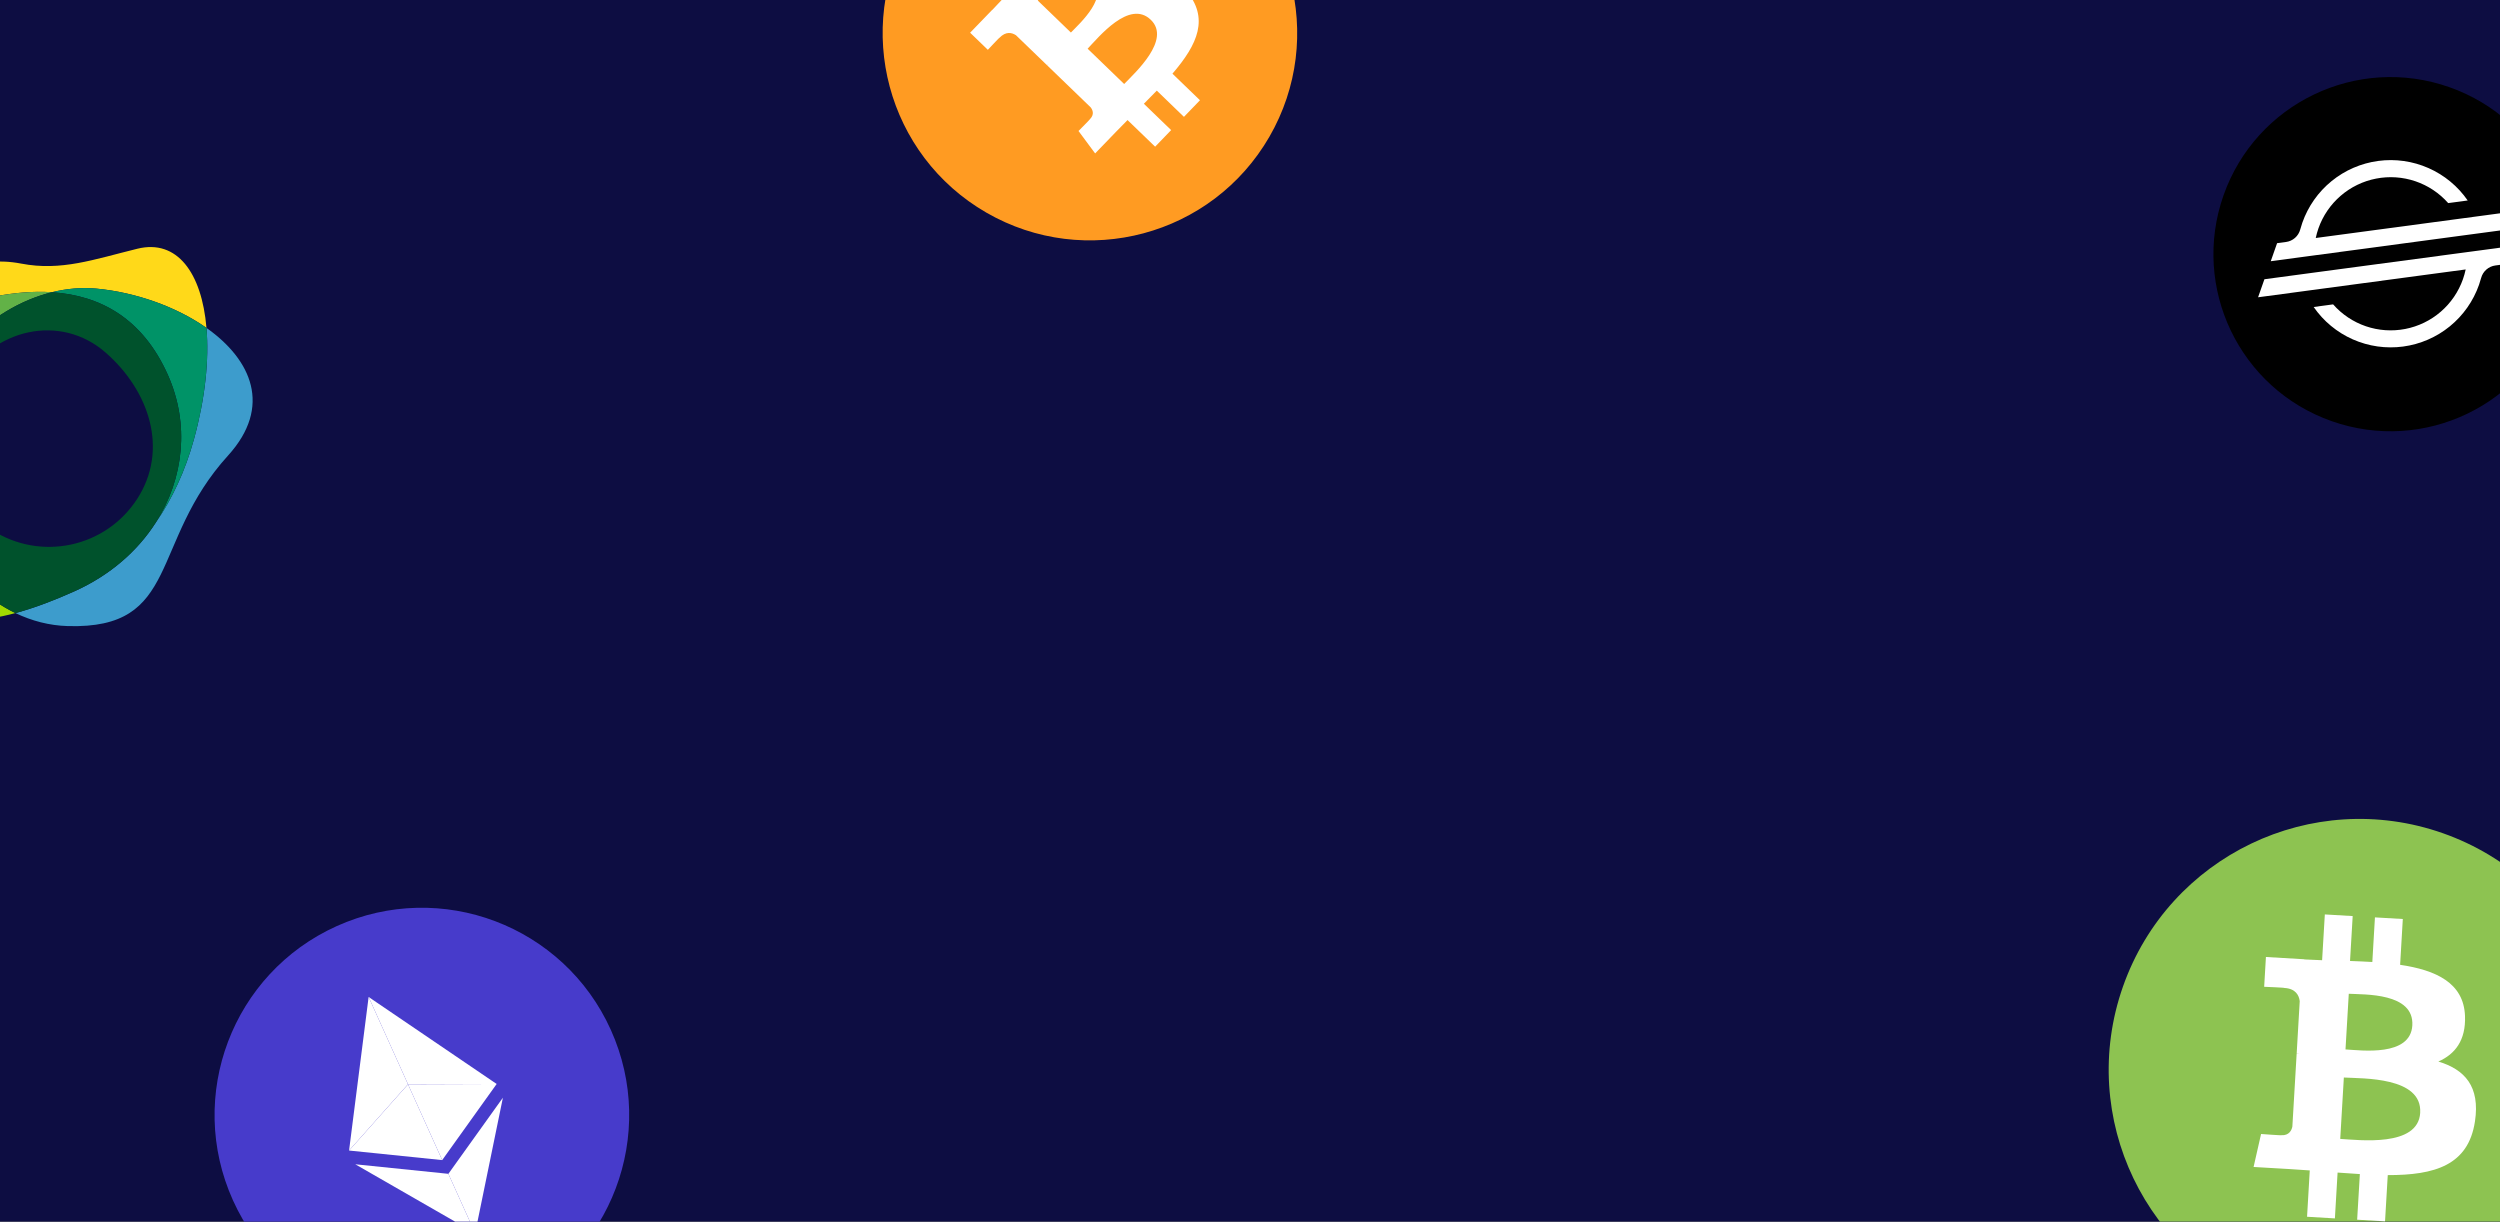 <svg width="440" height="215" viewBox="0 0 440 215" fill="none" xmlns="http://www.w3.org/2000/svg">
<rect x="0" y="0" width="440" height="215" fill="#333333" stroke="none"/>
<g clip-path="url(#clip0)">
<path d="M440 0H0V215H440V0Z" fill="#0D0D42"/>
<g clip-path="url(#clip1)">
<path d="M223.416 24.065C233.489 6.619 227.511 -15.69 210.065 -25.762C192.619 -35.835 170.311 -29.857 160.238 -12.411C150.165 5.035 156.143 27.344 173.589 37.416C191.035 47.489 213.344 41.511 223.416 24.065Z" fill="#FF9B22"/>
<path d="M196.112 -10.623C192.332 -13.632 188.287 -11.764 184.315 -8.313L179.515 -12.948L176.696 -10.027L181.369 -5.513C180.626 -4.746 179.886 -3.947 179.146 -3.15L174.444 -7.694L171.623 -4.774L176.421 -0.14C175.823 0.504 175.235 1.139 174.65 1.743L174.634 1.729L170.742 5.757L173.862 8.77C173.862 8.77 175.905 6.572 175.91 6.646C177.053 5.463 178.111 5.742 178.814 6.203L184.282 11.482C184.36 11.401 184.467 11.299 184.6 11.191L184.302 11.502L191.962 18.898C192.282 19.31 192.665 20.102 191.867 20.931C191.937 20.924 189.818 23.054 189.818 23.054L192.745 27.003L196.417 23.2C197.101 22.495 197.785 21.811 198.448 21.132L203.303 25.818L206.121 22.898L201.321 18.263C202.11 17.476 202.865 16.706 203.596 15.949L208.375 20.567L211.194 17.645L206.35 12.967C210.812 7.783 212.894 3.151 208.694 -1.73C205.314 -5.661 201.969 -5.515 198.608 -3.373C199.382 -5.9 198.884 -8.425 196.112 -10.623V-10.623ZM202.544 3.488C206.175 6.987 199.762 12.801 197.852 14.783L191.422 8.571C193.337 6.591 198.762 -0.167 202.544 3.488ZM192.159 -3.916C195.459 -0.729 190.07 4.078 188.479 5.726L182.648 0.096C184.239 -1.552 188.716 -7.241 192.159 -3.916Z" fill="white"/>
</g>
<g clip-path="url(#clip2)">
<path d="M400.649 229.936C423.651 238.02 448.851 225.927 456.936 202.925C465.02 179.923 452.927 154.723 429.925 146.638C406.923 138.554 381.723 150.647 373.638 173.649C365.554 196.651 377.647 221.851 400.649 229.936Z" fill="#8DC351"/>
<path d="M433.842 178.823C433.626 172.979 428.723 170.736 422.422 169.808L422.895 161.747L417.99 161.459L417.529 169.311C416.24 169.232 414.918 169.183 413.606 169.131L414.073 161.229L409.17 160.939L408.692 168.998C407.63 168.958 406.585 168.918 405.568 168.859L405.569 168.83L398.802 168.431L398.494 173.675C398.494 173.675 402.123 173.816 402.057 173.881C404.046 173.998 404.624 175.189 404.752 176.197L404.216 185.379C404.35 185.388 404.529 185.404 404.732 185.443L404.213 185.413L403.455 198.278C403.331 198.898 402.906 199.874 401.518 199.796C401.576 199.855 397.948 199.583 397.948 199.583L396.631 205.387L403.016 205.76C404.203 205.835 405.371 205.923 406.518 205.996L406.042 214.149L410.942 214.438L411.416 206.372C412.722 206.475 414.028 206.564 415.335 206.638L414.859 214.668L419.767 214.958L420.246 206.82C428.522 206.831 434.418 205.092 435.591 197.386C436.536 191.184 433.768 188.228 429.151 186.828C432.081 185.547 434.008 183.101 433.841 178.825L433.842 178.823ZM425.956 195.851C425.598 201.945 415.207 200.639 411.882 200.447L412.517 189.644C415.841 189.839 426.326 189.497 425.952 195.852L425.956 195.851ZM424.569 180.477C424.24 186.02 415.578 184.862 412.808 184.699L413.385 174.902C416.153 175.065 424.907 174.697 424.568 180.479L424.569 180.477Z" fill="white"/>
</g>
<g clip-path="url(#clip3)">
<path d="M410.4 74.133C426.637 79.84 444.426 71.303 450.133 55.066C455.84 38.829 447.304 21.04 431.066 15.333C414.829 9.626 397.04 18.163 391.333 34.4C385.626 50.637 394.163 68.426 410.4 74.133Z" fill="black"/>
<path d="M437.982 37.814L432.765 38.513L407.572 41.887C407.693 41.31 407.852 40.742 408.047 40.186C408.829 37.97 410.177 35.996 411.957 34.461C413.737 32.925 415.887 31.881 418.195 31.433C420.502 30.984 422.887 31.146 425.112 31.902C427.338 32.658 429.327 33.983 430.883 35.745L433.87 35.345L434.315 35.285C432.587 32.785 430.201 30.812 427.422 29.584C424.642 28.355 421.577 27.919 418.565 28.324C415.554 28.729 412.712 29.958 410.355 31.877C407.999 33.795 406.218 36.328 405.211 39.195C405.072 39.591 404.948 39.99 404.84 40.394C404.687 40.965 404.368 41.478 403.923 41.868C403.479 42.259 402.929 42.509 402.343 42.587L400.768 42.799L399.652 45.975L404.288 45.353L405.79 45.151L407.27 44.953L433.83 41.392L436.814 40.993L442.984 40.166L444.099 36.991L437.982 37.814Z" fill="white"/>
<path d="M441.865 43.347L407.664 47.922L404.678 48.324L398.537 49.148L397.422 52.321L403.521 51.504L408.738 50.804L433.959 47.423C433.836 48.003 433.676 48.575 433.48 49.134C432.698 51.354 431.349 53.331 429.567 54.868C427.786 56.405 425.633 57.45 423.322 57.898C421.012 58.346 418.625 58.182 416.397 57.423C414.17 56.663 412.18 55.334 410.625 53.567L410.441 53.595L407.203 54.029C408.931 56.529 411.316 58.502 414.095 59.731C416.874 60.959 419.938 61.396 422.95 60.992C425.961 60.589 428.803 59.36 431.16 57.443C433.517 55.526 435.298 52.994 436.306 50.128C436.447 49.728 436.572 49.323 436.681 48.918C436.834 48.347 437.153 47.834 437.597 47.444C438.041 47.053 438.59 46.803 439.176 46.724L440.753 46.513L441.865 43.347Z" fill="white"/>
</g>
<path fill-rule="evenodd" clip-rule="evenodd" d="M-14.627 60.916C-14.029 58.959 -13.448 57.258 -12.829 55.773C-31.194 63.348 -19.979 74.157 -19.834 90.217C-19.666 108.712 -9.423 111.169 2.715 107.9C0.306 106.742 -1.936 105.187 -3.949 103.323C-15.478 97.327 -20.171 79.045 -14.627 60.916Z" fill="#A2D900"/>
<path fill-rule="evenodd" clip-rule="evenodd" d="M36.34 57.712C36.811 63.252 36.139 70.01 34.151 77.259C32.6 82.909 30.274 87.856 27.424 91.965C24.236 96.951 19.416 101.22 13.15 104.046C9.642 105.628 6.105 106.987 2.715 107.9C5.582 109.276 8.681 110.094 11.899 110.189C31.86 110.783 26.212 95.503 40.135 80.178C47.954 71.572 44.268 63.304 36.34 57.712Z" fill="#3D9CCC"/>
<path fill-rule="evenodd" clip-rule="evenodd" d="M9.136 51.429C11.75 50.784 14.401 50.551 16.978 50.794C23.887 51.449 31.055 53.985 36.339 57.712C35.514 48.015 31.174 42.056 24.186 43.775C16.509 45.665 10.777 47.745 3.761 46.399C-4.881 44.742 -9.944 48.857 -12.829 55.774C-12.472 55.626 -12.105 55.48 -11.725 55.335C-4.618 52.624 2.601 51.003 9.136 51.429Z" fill="#FFD919"/>
<path fill-rule="evenodd" clip-rule="evenodd" d="M-14.627 60.916C-20.171 79.045 -15.478 97.327 -3.949 103.323C-10.755 97.02 -14.907 87.201 -13.764 77.352C-12.243 64.238 -1.88 54.146 9.137 51.43C2.601 51.002 -4.616 52.624 -11.723 55.333C-12.105 55.479 -12.471 55.627 -12.829 55.773C-13.448 57.258 -14.029 58.959 -14.627 60.916Z" fill="#62B247"/>
<path fill-rule="evenodd" clip-rule="evenodd" d="M16.978 50.795C14.4 50.55 11.75 50.785 9.136 51.43C17.741 51.992 25.157 56.113 29.561 66.017C33.381 74.61 32.403 84.169 27.423 91.965C30.274 87.857 32.601 82.909 34.15 77.26C36.141 70.01 36.811 63.252 36.339 57.713C31.055 53.986 23.886 51.448 16.978 50.795Z" fill="#009367"/>
<path fill-rule="evenodd" clip-rule="evenodd" d="M24.158 87.785C18.61 96.392 7.141 98.841 -1.461 93.254C-10.062 87.667 -12.131 76.411 -6.994 67.55C-1.249 57.644 10.717 55.133 18.624 62.081C26.335 68.855 29.704 79.178 24.158 87.785ZM9.137 51.429C-1.879 54.147 -12.243 64.237 -13.764 77.351C-14.907 87.201 -10.756 97.021 -3.949 103.322C-1.936 105.186 0.305 106.744 2.716 107.901C6.106 106.988 9.642 105.627 13.148 104.046C19.416 101.219 24.236 96.951 27.422 91.965C32.405 84.169 33.382 74.609 29.56 66.017C25.158 56.112 17.74 51.992 9.137 51.429Z" fill="#00522C"/>
<g clip-path="url(#clip4)">
<path d="M89.248 229.505C107.613 221.222 115.787 199.619 107.505 181.254C99.222 162.888 77.619 154.714 59.254 162.997C40.888 171.28 32.714 192.882 40.997 211.248C49.28 229.614 70.882 237.787 89.248 229.505Z" fill="#473BCB"/>
<path d="M64.877 175.468L71.807 190.833L87.411 190.78L64.877 175.468Z" fill="white"/>
<path d="M64.877 175.468L61.435 202.495L71.807 190.833L64.877 175.468Z" fill="white"/>
<path d="M78.915 206.594L83.623 217.035L88.51 193.194L78.915 206.594Z" fill="white"/>
<path d="M83.623 217.035L78.915 206.594L62.526 204.913L83.623 217.035Z" fill="white"/>
<path d="M77.825 204.177L87.411 190.78L71.808 190.837L77.825 204.177Z" fill="white"/>
<path d="M61.435 202.495L77.825 204.177L71.808 190.837L61.435 202.495Z" fill="white"/>
</g>
</g>
<defs>
<clipPath id="clip0">
<rect width="440" height="215" fill="white"/>
</clipPath>
<clipPath id="clip1">
<rect width="72.952" height="72.952" fill="white" transform="translate(142 19.178) rotate(-60)"/>
</clipPath>
<clipPath id="clip2">
<rect width="88.293" height="88.293" fill="white" transform="translate(388.276 132) rotate(19.365)"/>
</clipPath>
<clipPath id="clip3">
<rect width="62.326" height="62.326" fill="white" transform="translate(401.667 5) rotate(19.365)"/>
</clipPath>
<clipPath id="clip4">
<rect width="72.958" height="72.958" fill="white" transform="translate(26 177.994) rotate(-24.275)"/>
</clipPath>
</defs>
</svg>
